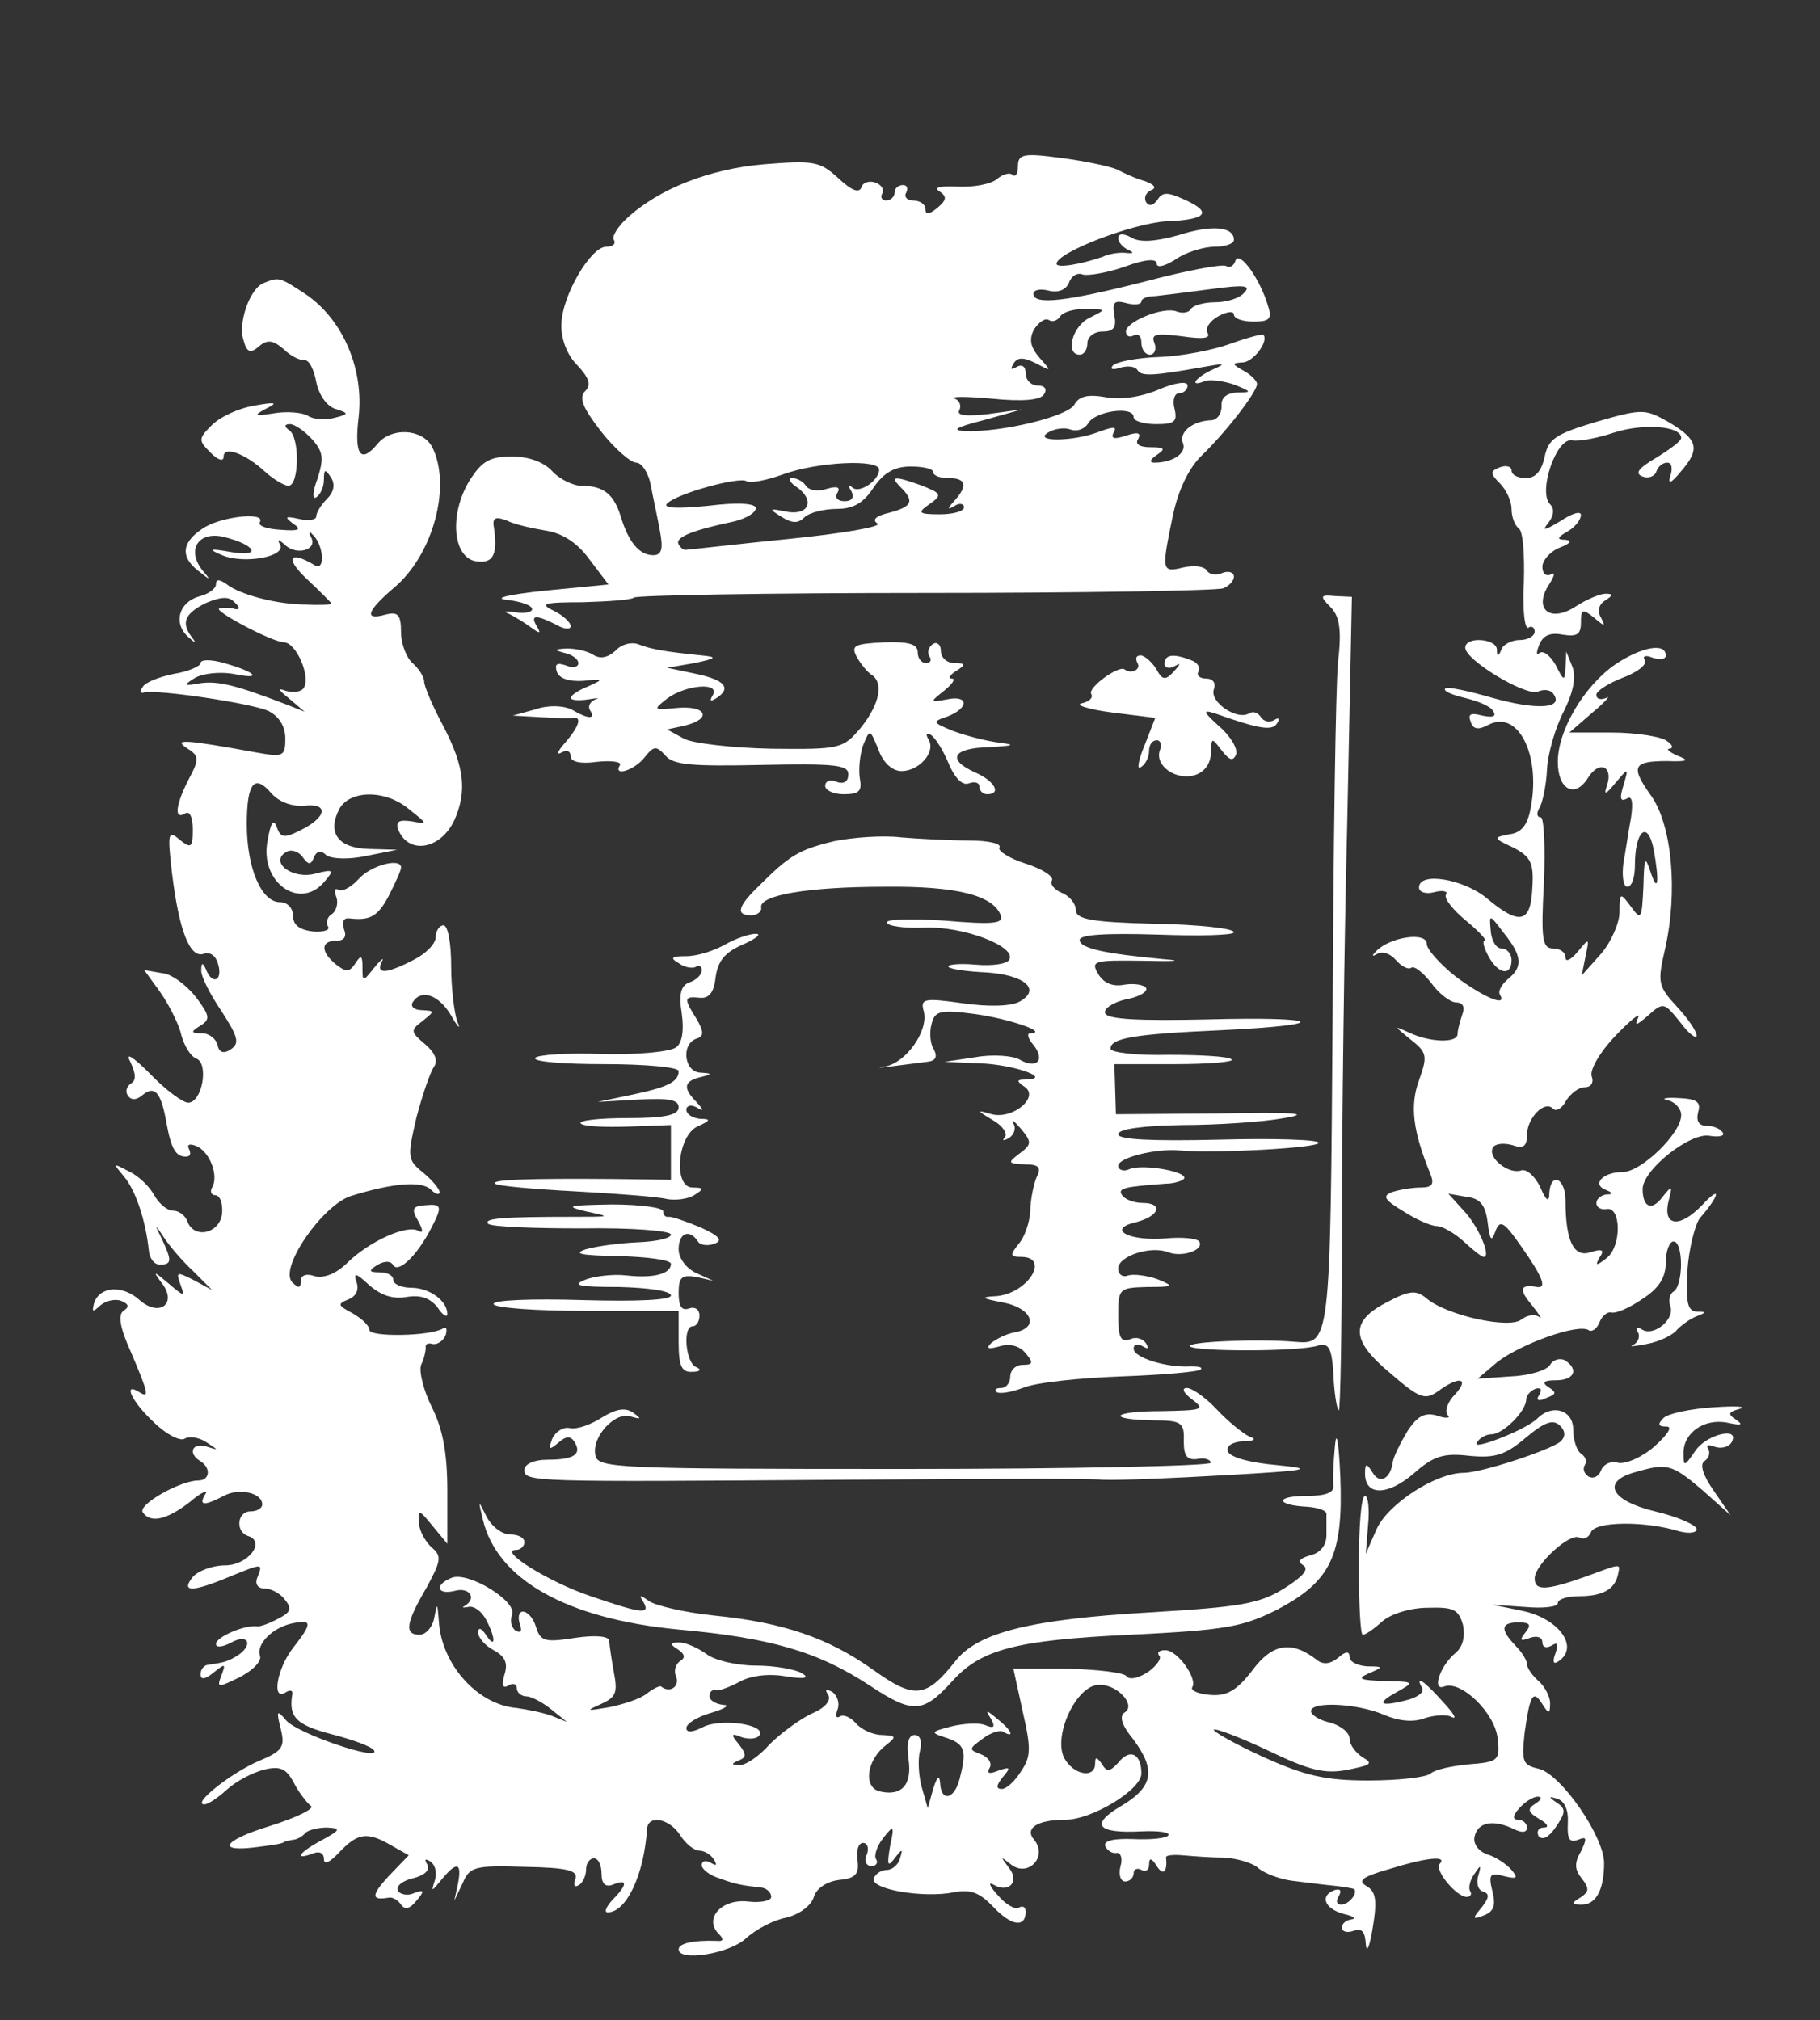 <?xml version="1.0" standalone="no"?>
<!DOCTYPE svg PUBLIC "-//W3C//DTD SVG 20010904//EN"
 "http://www.w3.org/TR/2001/REC-SVG-20010904/DTD/svg10.dtd">
<svg version="1.0" xmlns="http://www.w3.org/2000/svg"
 width="236pt" height="262pt" viewBox="0 0 236 262"
 preserveAspectRatio="xMidYMid meet">
<rect x="0" y="0" width="236" height="262" fill="#333333" stroke="none"/>
<g transform="translate(0,262) scale(0.1,-0.1)"
fill="#fff" stroke="none">
<path d="M1320 2404 c0 -9 -3 -14 -7 -11 -3 4 -13 1 -20 -5 -8 -7 -31 -11 -51
-10 -23 1 -32 -1 -24 -6 10 -7 10 -11 -3 -22 -10 -8 -15 -9 -15 -1 0 6 -7 11
-16 11 -8 0 -12 5 -9 10 3 6 1 10 -4 10 -6 0 -11 -4 -11 -10 0 -5 -5 -10 -11
-10 -5 0 -8 4 -5 9 3 5 -1 11 -8 14 -8 3 -17 1 -19 -6 -3 -8 -13 -4 -30 12
-24 22 -32 23 -96 18 -71 -6 -137 -32 -178 -70 -12 -11 -20 -24 -17 -28 3 -5
-1 -9 -10 -9 -20 0 -57 -63 -58 -100 -1 -18 7 -40 20 -53 16 -17 19 -26 11
-34 -9 -9 -3 -22 20 -52 18 -23 39 -41 46 -41 7 0 16 -13 19 -30 3 -16 9 -43
12 -60 4 -22 2 -30 -9 -30 -18 0 -32 17 -42 50 -9 29 -22 40 -51 40 -11 0 -29
9 -38 19 -11 12 -31 19 -52 19 -29 0 -39 -6 -55 -31 -27 -44 -22 -101 9 -105
22 -3 28 9 22 47 -1 10 4 11 17 6 10 -5 32 -10 50 -13 21 -3 41 -15 57 -37
l25 -33 -82 -8 c-48 -5 -69 -10 -49 -12 17 -2 32 -7 32 -12 0 -4 -10 -6 -22
-4 -13 2 -16 1 -8 -2 8 -4 21 -12 29 -18 11 -8 13 -8 7 2 -9 15 -1 15 25 2 10
-6 19 -7 19 -2 0 5 -10 14 -22 20 -19 9 -13 11 38 11 33 1 63 3 66 6 3 3 172
6 377 6 205 0 379 3 387 6 8 3 14 10 14 15 0 6 -7 8 -15 5 -8 -4 -17 -2 -20 3
-4 6 -17 7 -31 4 -28 -7 -28 -4 -13 68 7 33 21 62 38 78 32 31 71 82 71 92 0
4 -8 12 -17 17 -16 9 -16 10 -2 11 14 0 35 28 27 36 -2 1 -21 -4 -43 -12 -22
-8 -63 -16 -92 -17 -28 -1 -55 -6 -60 -11 -4 -5 0 -6 9 -3 10 3 20 2 23 -3 5
-8 18 -8 85 4 28 5 31 5 13 -3 -24 -11 -32 -24 -10 -15 7 2 24 0 38 -5 22 -9
23 -10 3 -10 -14 -1 -21 -7 -20 -18 0 -10 -6 -18 -14 -18 -24 -1 -42 -16 -36
-30 5 -13 -14 -25 -37 -25 -7 0 -6 4 3 10 12 8 10 10 -8 10 -14 0 -21 4 -16
11 4 8 -1 9 -16 4 -15 -5 -20 -4 -16 4 5 8 0 8 -19 1 -34 -13 -86 -13 -66 -1
8 5 21 7 29 4 8 -3 18 0 23 8 9 16 59 23 59 8 0 -5 13 -9 29 -9 24 0 28 3 24
20 -3 11 0 20 6 20 6 0 11 5 11 10 0 6 -16 4 -37 -5 -23 -10 -51 -14 -70 -10
-23 4 -34 1 -40 -10 -9 -15 -94 -36 -142 -34 -18 1 -11 5 24 14 l50 14 -44 -6
c-28 -3 -41 -2 -37 5 3 6 0 13 -6 15 -7 3 15 3 48 0 40 -4 64 -2 68 6 4 6 1
11 -8 11 -9 0 -16 7 -16 16 0 9 -5 12 -12 8 -7 -4 -8 -3 -4 4 5 9 13 9 29 1
21 -11 21 -11 5 7 -12 14 -14 24 -7 37 6 9 14 15 19 12 5 -3 11 -1 15 5 3 5
18 10 33 9 27 0 27 0 5 -11 -23 -11 -32 -48 -13 -48 6 0 10 7 10 15 0 8 9 15
19 15 15 0 19 5 16 21 -3 17 0 20 15 16 11 -3 20 -2 20 2 0 4 8 7 18 7 9 1 42
5 72 9 44 6 53 5 43 -5 -6 -7 -23 -12 -37 -12 -15 0 -29 -4 -32 -9 -2 -4 -10
-6 -18 -3 -17 7 -66 -13 -66 -26 0 -6 5 -8 10 -5 6 3 10 -1 10 -9 0 -9 5 -16
11 -16 6 0 9 7 6 15 -5 12 2 13 35 9 27 -4 38 -3 34 4 -4 6 3 16 14 22 11 6
20 7 20 2 0 -5 11 -9 25 -9 21 0 25 3 19 21 -10 34 -37 72 -42 58 -2 -7 -8
-10 -12 -7 -5 3 -52 -6 -105 -20 -102 -26 -145 -31 -145 -16 0 5 9 7 20 4 12
-3 22 1 26 10 3 9 11 14 18 11 6 -2 31 2 54 10 27 10 42 11 42 4 0 -6 11 -3
25 6 13 9 36 16 50 16 14 0 25 4 25 9 0 17 -28 20 -72 6 -29 -8 -50 -10 -61
-3 -11 6 -17 5 -17 -1 0 -5 6 -12 13 -15 8 -4 7 -5 -3 -4 -8 1 -22 -1 -30 -5
-29 -10 -60 -15 -60 -9 1 15 98 52 142 55 54 2 61 12 22 29 -20 9 -27 9 -33
-1 -6 -8 -11 -9 -15 -3 -3 6 0 12 6 15 8 3 6 7 -7 12 -11 3 -27 10 -36 15 -9
4 -41 11 -72 15 -51 7 -57 5 -57 -11z m-180 -393 c0 -14 -26 -32 -35 -23 -5 4
-5 1 -1 -5 4 -8 1 -13 -9 -13 -9 0 -13 5 -9 11 4 7 0 9 -14 5 -11 -4 -23 -2
-27 4 -3 5 -11 10 -18 10 -6 0 -3 -6 8 -13 23 -18 12 -37 -18 -30 -20 4 -20 3
-4 -7 14 -9 22 -9 30 -1 6 6 25 11 42 11 22 0 35 8 48 28 13 19 27 27 48 27
16 0 29 -3 29 -7 0 -5 9 -8 20 -8 23 0 25 -10 8 -29 -10 -11 -10 -13 0 -7 6 4
12 3 12 -2 0 -5 -14 -9 -31 -9 -28 0 -30 2 -14 13 17 12 16 14 -9 24 -36 13
-43 13 -28 -2 18 -18 15 -25 -15 -33 -17 -4 -23 -9 -15 -14 6 -4 -46 -13 -116
-20 -70 -7 -129 -14 -132 -14 -3 -1 -7 2 -10 7 -5 9 16 18 73 30 15 4 27 11
27 17 0 6 -22 8 -62 3 -40 -4 -59 -3 -53 3 13 13 93 35 103 29 5 -3 26 1 48 9
44 16 124 20 124 6z"/>
<path d="M342 2253 c-18 -7 -34 -52 -26 -75 4 -15 9 -17 20 -7 11 9 18 8 32
-4 9 -9 22 -15 27 -14 6 0 12 -12 15 -28 3 -16 13 -31 24 -35 19 -6 19 -7 -1
-12 -11 -3 -27 -2 -34 3 -7 4 -27 6 -44 3 -25 -4 -27 -3 -10 6 16 8 13 9 -15
4 -19 -3 -44 -14 -55 -25 -18 -18 -18 -20 -2 -36 10 -10 17 -12 17 -5 0 14 28
4 54 -20 11 -10 25 -18 30 -18 14 0 15 63 1 72 -7 5 -6 8 1 8 6 0 19 -9 29
-20 14 -16 15 -24 7 -50 -7 -18 -7 -28 -2 -25 6 4 10 14 10 23 0 14 2 14 9 3
6 -9 4 -19 -5 -28 -8 -8 -14 -18 -14 -23 0 -4 -10 -6 -22 -3 -18 4 -20 3 -8
-6 12 -8 8 -10 -17 -8 -17 1 -29 5 -26 10 8 14 -53 7 -75 -9 -27 -18 -28 -37
-4 -55 15 -12 16 -12 4 2 -20 26 -5 50 27 43 42 -10 52 -27 11 -20 -28 5 -31
4 -12 -4 28 -12 84 -2 75 14 -4 7 -2 7 7 -1 15 -14 43 -6 33 11 -3 6 -2 8 2 3
15 -13 17 -49 3 -40 -33 20 -39 9 -10 -18 18 -17 32 -31 32 -32 0 -1 -15 -2
-33 -1 -38 0 -87 13 -104 27 -9 6 -13 6 -13 -1 0 -5 -9 -12 -20 -15 -28 -7
-36 -35 -16 -53 9 -8 11 -9 6 -2 -16 20 -11 32 17 46 19 8 30 9 37 1 7 -6 7
-10 1 -9 -5 2 -14 2 -20 1 -12 -1 66 -43 83 -44 16 0 35 -44 26 -59 -3 -5 -13
-7 -23 -4 -11 4 -11 2 4 -10 l20 -17 -20 8 c-70 27 -92 32 -115 29 -22 -4 -23
-3 -7 7 11 6 33 8 50 5 38 -8 30 2 -12 14 -17 5 -31 5 -31 0 0 -4 -16 -11 -35
-14 -19 -4 -37 -11 -40 -17 -4 -5 -3 -9 2 -7 18 4 139 -14 161 -24 14 -7 22
-20 22 -36 0 -23 -3 -24 -37 -18 -93 17 -109 18 -91 6 16 -10 17 -14 3 -40
-17 -33 -20 -54 -5 -45 6 4 10 -5 10 -21 0 -23 -2 -25 -17 -13 -15 13 -16 9
-10 -43 9 -74 23 -111 41 -105 8 3 16 -2 19 -14 6 -21 -8 -27 -16 -6 -4 9 -6
9 -6 -1 -1 -7 11 -31 26 -53 22 -34 24 -42 12 -50 -9 -6 -15 -4 -17 6 -2 8
-11 15 -20 15 -15 0 -15 2 -2 10 13 8 12 13 -6 37 -12 15 -31 30 -44 31 l-23
4 21 -29 c11 -16 24 -41 27 -55 4 -15 13 -29 20 -31 16 -7 7 -57 -11 -57 -7 0
-30 17 -50 38 -22 22 -32 28 -25 15 7 -15 8 -24 1 -28 -6 -4 -8 -11 -4 -16 4
-6 11 -6 19 1 16 13 24 3 31 -37 6 -33 12 -43 25 -43 6 0 7 4 4 10 -3 6 1 7 9
4 18 -7 30 -39 21 -54 -3 -5 -1 -10 4 -10 6 0 10 -10 9 -23 -2 -26 -36 -35
-45 -11 -3 8 -11 14 -19 14 -7 0 -18 9 -24 20 -6 11 -20 25 -33 31 -21 11 -21
11 -6 -7 15 -18 28 -57 32 -96 1 -10 7 -18 14 -18 16 0 16 5 3 33 -10 20 -9
20 2 3 7 -11 24 -31 38 -44 l25 -25 -24 13 c-22 11 -23 11 -17 -6 6 -16 5 -16
-16 2 -19 16 -20 16 -9 1 22 -27 -2 -46 -28 -23 -22 20 -52 18 -59 -4 -3 -12
-2 -12 8 -3 7 6 19 9 27 6 10 -4 11 -8 3 -13 -7 -5 -5 -21 10 -54 23 -54 24
-60 10 -51 -21 13 -9 -13 19 -39 16 -16 34 -25 40 -22 6 4 19 2 28 -4 17 -11
17 -11 1 -6 -19 6 -25 -9 -8 -19 14 -9 12 -25 -3 -25 -23 0 -78 -31 -72 -41
10 -15 31 -10 61 13 15 13 25 17 20 10 -9 -15 -1 -15 24 -2 20 11 50 4 50 -11
0 -5 -7 -9 -15 -9 -18 0 -20 -27 -3 -32 23 -8 -1 -38 -30 -38 -16 0 -35 -7
-42 -15 -16 -20 -1 -20 47 0 44 18 44 18 37 0 -4 -9 0 -15 9 -15 8 0 20 -6 26
-14 10 -12 8 -17 -8 -25 -11 -6 -24 -11 -28 -10 -16 2 -53 -14 -53 -23 0 -5 9
-4 20 2 22 12 29 -3 8 -17 -13 -8 -18 -9 -38 -12 -5 0 -10 -6 -10 -12 0 -8 6
-7 17 2 15 12 16 12 10 -4 -6 -16 -5 -16 24 -2 17 9 29 21 26 28 -5 15 17 37
43 42 25 5 25 0 0 -32 -21 -27 -28 -69 -10 -58 6 4 10 3 9 -2 -5 -30 5 -40 51
-52 27 -7 52 -16 55 -21 9 -15 -100 22 -114 39 -12 14 -13 13 -7 -11 6 -24 2
-29 -29 -42 -35 -15 -87 -56 -70 -56 5 0 18 9 29 19 12 11 33 22 48 26 21 5
29 2 39 -17 6 -12 17 -26 22 -30 6 -3 -18 -15 -53 -26 -62 -19 -71 -35 -14
-27 16 2 30 4 32 6 1 1 6 2 11 3 5 0 13 4 17 9 4 4 17 7 28 7 18 -1 18 -3 -6
-16 -30 -16 -38 -27 -13 -18 9 4 15 1 15 -7 0 -8 8 -4 20 9 24 25 36 27 67 9
l23 -13 -26 -27 c-23 -25 -23 -32 0 -28 5 1 12 -3 16 -9 5 -7 11 -6 20 5 11
13 10 15 -3 10 -8 -4 -18 -2 -21 3 -3 6 6 13 19 16 16 4 23 11 19 18 -4 7 -3
8 4 4 6 -4 9 -14 6 -24 -5 -16 -5 -16 9 1 19 23 26 22 21 -5 l-5 -23 11 23 c9
21 15 23 80 21 57 -1 70 -5 66 -16 -3 -8 -1 -11 4 -8 6 3 10 13 10 21 0 8 5
14 10 14 6 0 10 -9 10 -20 0 -13 5 -18 15 -14 19 8 19 0 -1 -20 -8 -9 -11 -16
-6 -16 24 0 47 48 51 108 1 19 29 14 43 -8 7 -11 18 -20 25 -20 6 0 15 -5 19
-12 4 -7 3 -8 -4 -4 -7 4 -12 3 -12 -3 0 -5 10 -13 23 -17 22 -8 29 -9 55 -12
6 -1 12 -6 12 -12 0 -5 -14 -8 -30 -6 -34 4 -58 -22 -38 -42 7 -7 6 -10 -3 -9
-29 1 -49 -3 -49 -11 0 -16 65 -6 87 14 13 12 36 24 52 27 17 4 32 15 36 26 3
12 17 21 33 23 22 2 26 8 24 25 -2 13 1 23 7 23 6 0 8 -7 5 -15 -4 -8 -1 -15
6 -15 6 0 9 4 6 9 -3 4 1 17 9 27 14 18 15 17 9 -11 -4 -24 -3 -27 6 -15 10
13 11 13 7 0 -2 -8 -10 -15 -17 -15 -7 0 -15 -5 -17 -11 -5 -14 64 -26 104
-18 22 4 33 0 52 -20 23 -24 41 -26 41 -5 0 6 -4 8 -9 5 -4 -3 -17 4 -27 16
-11 12 -13 18 -6 14 20 -12 35 4 20 22 -11 15 -11 15 3 4 22 -17 48 10 30 32
-13 15 4 26 40 26 35 0 99 39 99 60 0 26 -15 33 -30 14 -11 -12 -15 -12 -21
-2 -7 10 -9 10 -9 1 0 -20 -28 -15 -40 7 -15 29 16 95 45 95 24 1 49 -27 33
-36 -7 -5 -3 -17 11 -34 30 -40 27 -62 -15 -87 -41 -24 -32 -36 26 -33 22 1
37 -1 35 -5 -2 -4 -23 -6 -45 -5 -26 1 -39 -2 -37 -9 3 -6 9 -10 15 -9 5 1 8
-7 5 -17 -3 -11 0 -20 6 -20 6 0 11 5 11 11 0 5 5 7 10 4 6 -3 10 0 10 7 0 9
3 9 10 -2 8 -13 14 -8 12 11 -1 3 9 4 21 3 12 -1 36 -3 54 -3 17 -1 38 -7 45
-14 7 -6 27 -14 43 -16 17 -2 39 -5 50 -6 11 -1 24 -3 28 -4 11 -1 -2 -21 -14
-21 -6 0 -7 5 -3 11 4 7 2 10 -5 8 -20 -7 -14 -24 11 -31 13 -3 17 -6 11 -7
-7 -1 -13 -5 -13 -11 0 -5 7 -7 15 -4 11 4 15 -1 16 -17 1 -13 5 -4 9 21 6 36
4 47 -8 54 -12 7 -6 12 29 22 48 15 76 18 66 7 -8 -7 21 -43 35 -43 5 0 7 4 4
8 -2 4 0 14 6 22 8 12 9 12 5 -2 -3 -9 -1 -19 6 -21 9 -3 8 -8 -2 -21 -12 -14
-12 -16 3 -10 13 5 16 13 11 32 -5 21 -3 24 15 19 17 -4 19 -3 10 8 -7 8 -21
17 -31 20 -12 4 -19 14 -17 23 4 19 24 23 51 10 10 -5 17 -5 17 2 0 5 -5 10
-11 10 -8 0 -8 5 1 15 7 8 18 15 24 15 6 0 5 -4 -3 -9 -11 -7 -10 -11 5 -20
11 -6 13 -11 6 -11 -7 0 -10 -5 -7 -11 5 -6 13 -2 22 11 13 19 14 24 2 32 -12
8 -11 9 1 5 9 -3 14 -15 13 -31 -1 -21 2 -26 13 -22 12 5 12 2 4 -15 -9 -15
-8 -24 1 -35 10 -13 10 -17 -2 -25 -12 -7 -11 -9 2 -9 19 0 29 20 29 54 0 34
-55 114 -84 122 -22 5 -23 9 -19 47 7 50 11 56 23 37 8 -13 10 -13 10 1 0 9
-7 22 -15 29 -8 7 -15 17 -15 22 0 5 -7 16 -15 24 -20 21 -19 30 4 30 15 0 17
-3 9 -13 -8 -10 -7 -12 6 -7 9 3 16 1 16 -6 0 -6 5 -8 12 -4 8 5 9 2 5 -10 -4
-10 -3 -15 3 -11 29 18 2 56 -46 66 l-39 8 43 -3 c23 -2 42 0 42 5 0 5 12 9
28 9 30 0 46 9 50 28 3 15 6 15 -43 -3 -51 -18 -65 -18 -65 -2 0 18 46 60 58
53 6 -3 12 0 15 7 5 14 70 15 115 1 12 -3 22 -2 22 3 0 5 -24 16 -54 23 -58
14 -70 39 -25 51 41 12 47 10 86 -23 l37 -33 -22 32 c-14 20 -18 34 -12 38 6
4 8 11 5 16 -3 5 0 6 8 3 8 -3 18 -1 22 5 13 22 -33 11 -47 -11 -14 -20 -15
-21 -15 -2 0 26 27 45 57 39 18 -4 21 -3 11 4 -11 7 -10 10 5 14 10 3 -5 4
-34 2 -30 -2 -59 -8 -65 -14 -8 -8 -7 -11 4 -11 8 0 2 -10 -16 -26 -16 -14
-37 -23 -47 -21 -9 3 -19 -2 -22 -10 -3 -8 -10 -11 -16 -8 -6 4 -8 10 -5 15 3
5 1 11 -5 15 -5 3 -10 17 -10 31 0 25 -26 34 -46 15 -14 -15 -87 -43 -79 -32
3 6 12 11 19 11 15 0 45 30 45 45 0 5 5 11 12 14 7 2 9 -1 5 -8 -5 -7 -1 -9 9
-4 13 5 14 7 3 14 -9 6 -7 9 10 9 23 0 30 14 11 26 -6 3 -15 1 -19 -6 -4 -7
-27 -14 -51 -15 l-43 -3 26 22 c30 23 104 50 118 41 4 -3 11 2 14 10 3 8 10
14 15 13 6 -2 24 6 40 17 22 14 31 28 31 48 0 15 5 27 10 27 13 0 13 -57 0
-65 -5 -3 -7 -12 -4 -19 6 -17 -22 -40 -37 -30 -7 4 -9 3 -5 -4 3 -5 0 -13 -6
-16 -7 -3 1 -2 17 1 17 3 35 12 40 19 6 6 17 14 25 17 13 5 13 6 0 6 -12 1
-14 12 -12 53 2 29 10 60 16 68 27 31 28 44 3 17 -30 -31 -52 -27 -43 7 5 19
4 19 -8 4 -14 -19 -26 -14 -26 10 0 25 62 74 87 69 12 -2 20 0 17 4 -3 5 -12
9 -21 9 -10 0 -14 6 -11 18 4 13 -2 17 -26 18 -17 1 -23 -1 -13 -3 9 -2 17
-11 17 -19 0 -24 -52 -74 -76 -74 -26 0 -40 -16 -22 -23 10 -4 10 -6 1 -6 -7
-1 -13 -6 -13 -11 0 -6 6 -9 13 -8 19 4 20 -47 1 -63 -14 -11 -16 -11 -10 0 7
10 4 12 -12 7 -21 -7 -32 14 -32 67 0 29 -19 38 -21 10 0 -13 -4 -11 -12 8 -7
14 -18 24 -25 21 -16 -5 -44 17 -36 30 3 5 14 6 25 3 14 -5 19 -2 19 13 0 22
23 46 34 34 4 -4 12 1 17 11 6 9 16 17 24 17 8 0 12 6 9 14 -3 8 10 31 31 53
20 21 33 31 29 23 -5 -11 -2 -10 13 3 20 18 21 17 42 -9 11 -15 21 -22 21 -17
0 6 -12 23 -26 38 -24 26 -25 31 -15 74 17 75 9 161 -18 199 -27 38 -24 45 21
45 27 -1 29 1 13 7 -11 5 -15 9 -10 9 6 1 3 6 -5 11 -8 5 -40 10 -70 10 l-55
0 30 26 c17 14 24 23 18 19 -7 -3 -13 -2 -13 4 0 5 16 15 34 22 19 7 32 17 29
23 -4 5 1 7 10 3 10 -3 17 -2 17 3 0 17 -32 11 -66 -12 -40 -28 -74 -85 -74
-126 0 -36 22 -48 39 -21 14 23 33 16 25 -9 -5 -14 -2 -13 11 3 17 20 17 20
10 -4 -5 -16 -4 -21 4 -17 7 5 9 -3 6 -24 -3 -16 -7 -43 -10 -60 -2 -16 0 -30
5 -30 6 0 10 12 10 28 0 44 16 59 24 22 8 -43 6 -61 -4 -30 -7 21 -8 18 -9
-20 -2 -42 -3 -44 -16 -26 -14 19 -15 19 -15 -7 0 -14 -11 -39 -24 -54 l-25
-28 5 25 c5 24 5 24 -10 6 -9 -11 -16 -14 -16 -8 0 7 -7 12 -16 12 -14 0 -16
11 -12 85 2 47 0 85 -4 85 -5 0 -6 5 -2 12 4 6 9 29 10 50 1 21 11 55 22 76
12 24 16 44 11 57 l-8 20 -1 -20 c-1 -19 -2 -19 -13 3 -7 12 -16 19 -21 15 -4
-4 -4 1 0 11 5 12 14 16 30 13 19 -3 24 0 24 16 0 17 2 18 17 6 14 -12 15 -12
9 0 -5 8 -3 17 5 22 11 7 11 9 1 9 -7 0 -24 -7 -38 -16 -33 -22 -56 -5 -36 27
8 12 9 18 3 14 -6 -3 -11 1 -11 10 0 8 10 20 23 25 13 5 16 9 7 10 -12 0 -11
3 3 11 9 5 17 15 17 21 0 6 -12 2 -27 -8 -20 -12 -24 -13 -16 -3 8 10 9 19 3
25 -16 16 8 86 28 83 9 -2 34 3 55 10 37 12 87 9 87 -7 0 -4 -15 -15 -33 -26
-22 -13 -28 -20 -17 -24 7 -3 16 0 18 7 2 6 8 11 14 11 6 0 7 -8 4 -17 -4 -12
1 -10 14 6 25 29 22 41 -17 64 -30 17 -34 17 -93 0 -53 -16 -62 -22 -67 -45
-4 -19 -12 -28 -24 -28 -11 0 -19 4 -19 10 0 5 -7 7 -15 4 -13 -5 -13 -8 0
-21 8 -8 15 -23 15 -33 0 -10 4 -21 9 -25 6 -3 8 -34 7 -70 -2 -35 1 -62 6
-59 4 3 8 0 8 -5 0 -6 -9 -11 -19 -11 -11 0 -22 -6 -24 -12 -4 -10 -6 -10 -6
0 -1 14 -41 17 -41 2 0 -16 78 -63 94 -57 9 4 18 2 21 -4 12 -18 -23 -20 -80
-4 -31 9 -59 15 -61 12 -3 -3 8 -8 25 -12 17 -4 34 -11 37 -17 5 -7 0 -9 -14
-6 -15 4 -19 2 -15 -8 3 -10 10 -11 23 -4 38 20 68 -38 55 -107 -4 -23 -12
-33 -28 -35 -21 -4 -21 -5 5 -17 23 -12 27 -20 25 -52 -2 -46 -16 -50 -59 -14
-30 25 -88 35 -88 14 0 -6 9 -9 20 -6 11 3 18 1 15 -3 -3 -5 9 -20 26 -34 17
-14 28 -26 24 -26 -3 0 -1 -9 5 -20 13 -24 30 -26 30 -5 0 8 -6 15 -13 15 -7
0 -13 10 -14 23 -2 22 -2 22 17 -3 24 -30 25 -44 5 -60 -8 -7 -13 -16 -10 -20
10 -17 -22 -3 -58 24 -20 16 -37 35 -37 42 0 16 -47 9 -65 -9 -7 -7 -6 -8 1
-4 7 4 17 0 24 -8 7 -8 16 -13 20 -10 4 3 16 -7 26 -20 10 -14 25 -25 32 -25
9 0 12 -6 8 -16 -3 -9 -6 -20 -6 -25 0 -12 -36 -11 -63 2 -20 9 -20 9 2 -9 22
-17 22 -22 11 -53 -12 -33 -8 -66 15 -122 5 -13 2 -17 -13 -17 -11 0 -28 -3
-37 -6 -13 -5 -10 -10 15 -25 17 -11 36 -19 43 -19 7 0 23 -9 35 -20 12 -11
23 -20 26 -20 10 0 -7 40 -26 60 l-20 22 23 -4 c18 -2 25 -10 28 -33 3 -24 5
-26 10 -12 6 16 11 13 34 -20 28 -40 33 -54 20 -52 -22 4 -24 -3 -7 -23 10
-13 15 -20 10 -16 -5 4 -15 3 -23 -3 -15 -13 -97 5 -123 27 -13 11 -22 11 -50
-4 -50 -25 -49 -50 3 -93 38 -33 45 -35 62 -23 27 20 41 17 22 -4 -10 -10 -14
-22 -10 -27 5 -4 -2 -5 -13 -1 -16 5 -26 0 -39 -20 -9 -15 -18 -33 -19 -40 -3
-22 -17 -29 -26 -14 -8 13 -10 13 -10 -1 0 -29 29 -29 63 0 26 23 39 27 73 23
33 -3 46 1 73 24 24 20 35 24 44 15 7 -7 7 -14 1 -20 -12 -11 -103 -41 -126
-41 -36 0 -98 -40 -113 -73 l-14 -32 3 38 c2 20 0 37 -4 37 -5 0 -8 -40 -8
-90 0 -49 2 -90 5 -90 4 0 15 8 25 17 11 10 37 18 59 18 34 1 40 -2 46 -22 3
-15 0 -28 -9 -36 -21 -17 -32 -51 -15 -44 22 8 66 -35 69 -68 3 -28 1 -30 -37
-33 -22 -2 -45 -7 -50 -12 -6 -5 -42 -9 -81 -9 -55 0 -82 6 -137 31 -37 17
-65 33 -63 35 2 2 34 -10 70 -27 54 -26 74 -31 104 -25 30 6 33 8 19 16 -9 6
-17 16 -17 24 0 8 -11 17 -25 21 -14 3 -25 10 -25 15 0 13 61 10 95 -5 19 -8
38 -10 53 -4 13 4 29 5 35 1 7 -3 1 6 -12 20 -24 27 -37 36 -27 18 3 -5 -4
-11 -17 -15 -37 -10 -44 -6 -17 9 25 14 25 14 -15 15 -32 1 -36 3 -20 10 19 8
19 9 -2 9 -13 1 -23 6 -23 12 0 8 -5 8 -15 -1 -10 -8 -19 -9 -27 -3 -33 26
-58 22 -84 -13 -20 -26 -33 -34 -55 -32 -15 1 -26 6 -23 10 7 11 -19 48 -35
48 -8 0 -11 -3 -8 -7 4 -3 -3 -13 -14 -21 -12 -8 -24 -11 -28 -6 -3 5 -38 9
-77 10 l-70 0 12 -55 c11 -48 11 -59 -2 -78 -8 -13 -19 -23 -25 -23 -8 0 -7 5
1 15 11 13 10 14 -5 9 -12 -5 -16 -4 -12 3 4 6 -1 14 -11 18 -16 6 -16 7 2 20
10 8 23 12 27 9 16 -9 10 3 -8 17 -14 12 -16 12 -8 0 6 -11 4 -13 -8 -8 -8 3
-28 2 -44 -2 -27 -7 -27 -8 -5 -15 23 -8 26 -16 16 -54 -7 -26 -24 -29 -25 -4
-1 11 -4 8 -9 -8 l-7 -25 -8 28 c-4 15 -5 36 -2 47 3 12 0 20 -7 20 -8 0 -11
-11 -8 -31 5 -34 -9 -49 -38 -42 -21 6 -16 41 9 60 14 11 13 12 -5 13 -12 0
-27 7 -34 15 -7 8 -16 12 -21 9 -5 -3 -6 1 -3 9 3 8 0 18 -7 23 -8 4 -10 3 -5
-4 4 -7 -4 -17 -21 -24 -15 -7 -40 -25 -55 -40 -14 -16 -32 -28 -40 -27 -10 0
-10 2 0 6 10 4 10 8 0 21 -11 13 -10 15 4 9 10 -3 20 -2 23 3 8 14 -52 22 -74
10 -14 -7 -21 -7 -21 -1 0 6 15 15 33 20 17 5 24 10 15 10 -10 1 -18 6 -18 11
0 6 3 9 8 8 4 -1 18 4 31 11 14 8 38 11 60 7 25 -4 31 -2 21 4 -8 5 -35 10
-60 10 -25 0 -54 7 -64 15 -11 8 -27 15 -35 15 -13 0 -13 -2 -2 -9 9 -6 10
-11 3 -15 -6 -4 -9 -13 -5 -21 4 -13 -9 -21 -20 -12 -2 1 -10 -3 -18 -9 -8 -7
-30 -14 -49 -18 -30 -5 -31 -5 -11 4 20 9 22 15 17 41 -3 17 -6 36 -6 41 0 6
-17 8 -44 4 -39 -6 -45 -5 -51 14 -3 11 -11 20 -17 20 -5 0 -7 -7 -4 -16 3 -9
2 -12 -5 -9 -6 4 -8 13 -5 21 7 17 -56 56 -78 48 -23 -9 -20 -23 4 -17 19 5
29 -10 12 -20 -4 -2 -1 -2 5 -1 7 2 17 -5 23 -16 13 -24 13 -40 0 -20 -6 9
-10 10 -10 3 0 -7 9 -17 20 -23 15 -8 19 -17 14 -32 -4 -14 -2 -18 5 -14 6 4
11 2 11 -3 0 -6 6 -11 13 -11 6 0 21 -8 32 -17 l20 -16 -20 8 c-11 4 -31 8
-45 10 -51 4 -98 57 -101 113 -2 24 -2 24 -6 4 -2 -12 -11 -22 -19 -22 -20 0
-18 15 9 61 19 35 20 41 7 52 -8 7 -16 21 -17 32 -1 18 0 18 18 -4 l19 -23 0
69 c0 49 -6 80 -20 108 -11 22 -17 47 -14 55 4 8 6 18 6 22 -1 5 3 7 9 5 6 -1
14 4 17 12 2 8 1 11 -4 8 -17 -10 -94 -11 -95 -2 0 6 -10 15 -22 22 -19 10
-20 12 -5 18 10 4 14 13 10 23 -4 12 0 11 16 -4 16 -14 31 -19 49 -16 18 3 30
-1 40 -13 7 -11 13 -14 13 -9 0 17 -23 34 -47 34 -13 0 -23 5 -23 10 0 6 -8
10 -17 10 -15 0 -16 2 -3 10 9 5 17 5 20 -1 7 -10 31 13 49 48 15 29 14 32 -8
30 -16 -1 -18 -5 -9 -20 7 -13 7 -17 0 -13 -14 8 -62 -13 -91 -41 -15 -15 -31
-21 -43 -18 -11 4 -18 1 -18 -6 0 -10 -3 -10 -11 -2 -18 18 39 100 76 112 55
17 92 20 104 8 6 -6 11 -7 11 -3 0 4 -10 16 -21 25 -21 17 -21 20 -9 72 8 30
18 59 23 66 5 8 1 18 -12 29 -19 16 -19 18 -3 30 16 13 16 13 -1 14 -10 0 -15
5 -12 10 11 18 34 10 50 -17 9 -16 13 -19 8 -8 -4 11 -8 44 -8 72 0 29 -4 53
-10 53 -5 0 -10 -7 -10 -15 0 -9 -13 -22 -29 -30 -35 -18 -49 -19 -41 -2 4 6
-1 3 -9 -7 -16 -20 -16 -20 -16 0 0 15 -2 16 -9 5 -8 -12 -12 -12 -25 -2 -21
17 -20 31 0 31 10 0 14 5 10 15 -3 9 -1 15 7 14 27 -3 37 2 52 31 8 16 15 31
15 35 0 13 -39 3 -55 -15 -10 -11 -22 -17 -26 -14 -5 3 -6 -1 -3 -9 3 -8 0
-18 -5 -22 -6 -3 -9 -11 -6 -16 4 -5 -5 -8 -19 -7 -17 2 -26 8 -26 20 0 10 -7
18 -17 18 -24 0 -43 44 -43 101 0 54 10 66 32 40 10 -11 26 -17 42 -16 33 4
30 -15 -5 -32 -20 -10 -25 -10 -30 4 -4 12 -8 7 -12 -17 -11 -54 42 -92 74
-53 13 15 11 16 -12 10 -30 -8 -60 15 -38 28 6 4 16 1 21 -6 8 -11 11 -11 15
-1 3 8 9 10 16 3 7 -5 29 -6 52 -1 l40 8 -36 1 c-41 1 -55 21 -39 52 14 25 61
25 91 -1 24 -19 24 -19 2 -15 -15 2 -20 0 -17 -10 13 -34 55 -27 73 11 17 38
13 70 -14 122 -14 26 -25 52 -25 58 0 6 -7 17 -15 24 -8 7 -15 25 -15 40 0 23
-4 27 -20 23 -28 -8 -25 4 10 34 52 43 76 134 50 184 -13 23 -52 25 -70 4 -22
-27 -31 -16 -25 34 7 62 -20 126 -68 159 -35 23 -35 23 -55 15z"/>
<path d="M1725 1833 c12 -12 15 -29 10 -72 -3 -31 -6 -237 -7 -459 -3 -427 -3
-426 -50 -422 -47 4 -141 0 -135 -6 7 -7 143 -7 166 1 14 4 18 -3 20 -37 1
-23 4 -44 7 -47 2 -2 4 103 4 235 0 131 3 370 7 529 l6 291 -22 1 c-19 2 -20
0 -6 -14z"/>
<path d="M798 1776 c-10 -9 -20 -11 -29 -5 -8 5 -23 8 -34 8 -17 -1 -17 -2 -2
-6 9 -2 17 -8 17 -13 0 -5 -7 -7 -16 -3 -12 4 -15 2 -12 -8 3 -9 16 -13 34
-12 27 3 27 2 7 -7 -13 -5 -23 -12 -23 -15 0 -3 10 -4 23 -2 12 2 16 2 9 0 -7
-3 -10 -9 -7 -14 8 -12 -2 -12 -24 1 -11 5 -30 6 -47 0 l-29 -8 35 -2 c19 -1
38 -2 43 -1 12 2 8 -11 -10 -32 -10 -11 -12 -17 -5 -13 7 4 12 2 12 -5 0 -7
13 -10 34 -7 19 2 32 0 30 -4 -10 -16 19 -7 32 10 12 15 15 15 27 2 10 -12 34
-14 125 -12 94 2 112 0 112 -12 0 -10 -6 -13 -15 -10 -8 4 -15 1 -15 -5 0 -6
11 -11 24 -11 20 0 24 4 21 20 -2 12 0 31 4 43 9 22 9 22 20 -5 6 -17 18 -28
30 -28 23 0 45 25 35 41 -4 7 -3 9 3 6 6 -4 16 -20 23 -37 8 -19 18 -29 26
-26 8 3 14 1 14 -4 0 -6 5 -10 10 -10 19 0 10 17 -15 28 -38 17 -30 32 18 33
32 2 35 3 12 6 -16 2 -43 9 -59 15 -27 11 -28 12 -7 19 28 11 27 28 -1 22 -22
-4 -23 -4 -4 11 11 9 16 16 10 16 -5 0 -2 5 6 10 13 8 12 10 -2 10 -10 0 -18
7 -18 16 0 8 -5 12 -10 9 -6 -4 -8 -11 -5 -16 4 -5 1 -9 -4 -9 -6 0 -11 6 -11
14 0 11 -12 14 -44 13 -38 -2 -43 -4 -35 -19 5 -9 14 -20 19 -23 16 -10 11
-38 -14 -69 -23 -27 -26 -28 -116 -27 -50 1 -102 7 -113 13 l-22 12 23 5 c36
9 28 26 -9 23 -32 -3 -33 -3 -14 12 24 18 70 22 59 4 -4 -7 -3 -8 4 -4 21 13
13 24 -25 32 l-38 8 35 6 c29 6 31 8 10 10 -49 5 -65 8 -81 14 -9 4 -23 1 -31
-8z"/>
<path d="M1475 1760 c5 -8 -8 -15 -17 -8 -8 5 -48 -24 -43 -32 3 -5 -3 -10
-12 -12 -10 -2 8 -8 39 -12 l56 -7 -14 -36 c-8 -19 -10 -32 -5 -28 6 3 11 13
11 21 0 8 4 14 10 14 5 0 7 -6 4 -13 -7 -20 21 -40 46 -32 12 4 20 15 20 28 1
21 1 21 14 4 10 -13 15 -15 19 -5 2 7 -7 23 -22 36 -21 19 -22 22 -6 17 59
-21 75 -23 81 -13 4 6 2 8 -4 4 -6 -3 -13 -2 -17 4 -4 6 -10 8 -15 5 -16 -10
-52 15 -46 31 3 8 -1 14 -10 14 -8 0 -13 4 -10 9 3 5 -1 12 -10 15 -23 9 -34
7 -34 -5 0 -5 6 -7 13 -3 9 5 8 3 -1 -7 -11 -12 -15 -11 -23 4 -6 9 -15 17
-20 17 -6 0 -7 -4 -4 -10z"/>
<path d="M1081 1529 c-45 -11 -57 -18 -97 -58 -28 -27 -30 -38 -10 -38 8 0 14
5 13 10 -3 16 60 27 161 27 92 1 141 -11 150 -38 3 -10 -13 -11 -72 -6 -42 3
-76 2 -76 -2 0 -5 22 -8 49 -7 50 2 118 -24 110 -41 -2 -6 -22 -9 -44 -7 -22
2 -38 0 -35 -3 3 -3 25 -6 48 -7 50 -3 73 -22 44 -38 -11 -6 -40 -7 -74 -2
-50 7 -55 6 -50 -11 6 -25 -23 -66 -50 -71 -13 -2 -9 -2 7 0 17 2 38 5 47 6
11 1 14 6 9 16 -5 7 -6 23 -3 33 4 17 11 19 56 13 44 -6 97 -24 72 -25 -5 0
-3 -7 4 -15 16 -20 4 -32 -18 -19 -9 5 -35 7 -57 3 l-40 -6 45 -2 c43 -1 97
-20 60 -21 -12 0 -12 -2 -2 -9 21 -13 -14 -43 -42 -36 -20 6 -20 5 2 -8 12 -7
19 -17 15 -22 -4 -4 -2 -5 5 -1 7 4 10 13 6 19 -3 7 1 3 10 -7 14 -17 14 -20
-2 -32 -16 -12 -15 -13 7 -14 18 0 22 -4 15 -17 -4 -10 -8 -30 -8 -44 -1 -14
-7 -33 -15 -42 -12 -15 -11 -17 3 -17 39 0 8 -49 -34 -51 -19 -1 -17 -3 10 -8
38 -7 49 -33 15 -39 -11 -2 -24 -9 -30 -14 -7 -7 -3 -8 11 -4 13 4 26 1 34 -9
10 -12 10 -15 -4 -15 -9 0 -16 -7 -16 -15 0 -8 -5 -15 -12 -15 -6 0 -9 -2 -6
-5 3 -3 18 -1 34 5 16 7 73 13 128 15 54 2 100 6 103 9 3 3 -3 4 -13 4 -30 -2
-74 11 -74 23 0 6 5 7 12 3 7 -4 8 -3 4 4 -4 6 -13 9 -21 5 -12 -4 -15 3 -15
31 0 35 1 36 38 37 34 0 35 1 13 10 -14 5 -31 7 -38 5 -7 -3 -13 1 -13 9 0 16
42 30 65 21 18 -7 47 3 40 14 -3 4 -22 6 -43 4 -48 -4 -78 12 -39 21 31 8 36
25 8 25 -11 0 -23 5 -26 10 -6 9 2 11 57 15 9 0 20 3 23 6 8 9 -52 20 -70 13
-8 -4 -15 -1 -15 4 0 11 50 23 80 20 42 -4 180 3 180 10 0 4 -58 6 -130 4 -86
-2 -130 0 -130 7 0 7 32 11 83 12 45 0 105 4 132 9 37 6 14 8 -84 6 l-134 -1
-1 33 -1 32 79 0 c44 0 77 3 73 6 -3 4 -40 6 -82 6 -41 -1 -75 3 -75 8 0 14
32 19 144 24 146 7 132 18 -18 14 -89 -2 -130 0 -133 8 -2 6 10 14 27 18 17 3
29 10 26 15 -3 4 -16 6 -28 4 -15 -3 -27 2 -34 14 -10 17 -6 18 60 17 39 -1
51 0 26 2 -76 7 -110 14 -110 25 0 7 34 9 100 7 55 -2 100 -1 100 3 0 5 -46
10 -102 11 -84 2 -103 6 -103 18 0 8 -8 18 -18 22 -10 4 -16 12 -13 16 3 5
-12 15 -34 22 -22 7 -37 17 -34 21 3 5 -15 9 -39 9 -24 0 -64 2 -88 4 -24 3
-64 0 -88 -5z"/>
<path d="M940 1395 c-14 -8 -36 -15 -50 -15 -19 0 -22 -2 -10 -9 8 -6 18 -7
22 -5 4 3 8 1 8 -4 0 -6 -7 -13 -16 -16 -11 -4 -14 -15 -10 -40 3 -21 1 -38
-7 -44 -7 -6 -50 -10 -95 -9 -46 2 -86 -1 -88 -5 -3 -5 38 -8 90 -8 53 0 96
-4 96 -9 0 -14 -14 -21 -62 -31 l-43 -9 53 3 c39 2 52 0 52 -10 0 -10 -17 -14
-67 -14 -36 0 -63 -3 -60 -7 4 -4 32 -5 62 -4 l55 2 0 -35 0 -36 -72 1 c-116
1 -162 -1 -156 -6 3 -3 49 -7 104 -10 54 -3 108 -7 119 -10 11 -2 27 0 35 5
13 8 13 10 -2 10 -25 0 -20 66 6 79 18 8 18 10 4 10 -10 1 -18 6 -18 12 0 5 6
7 13 3 10 -6 10 -4 0 7 -18 18 -16 27 5 32 16 4 16 5 0 6 -21 1 -25 37 -5 44
10 3 10 9 0 26 -17 27 -16 29 5 27 12 -1 18 8 20 27 3 21 12 32 35 42 18 8 25
14 17 14 -8 0 -26 -6 -40 -14z"/>
<path d="M760 1049 c33 -7 32 -7 -15 -7 -95 0 -118 -2 -112 -9 4 -4 59 -6 122
-6 63 1 115 -3 115 -8 0 -5 -19 -9 -42 -10 -24 -1 -54 -5 -68 -9 -18 -6 -7 -8
43 -9 37 -1 67 -5 67 -10 0 -13 -22 -19 -58 -15 -17 2 -42 -1 -54 -6 -17 -7
-7 -9 45 -9 37 -1 67 -5 67 -11 0 -6 -43 -8 -115 -6 -66 2 -115 0 -115 -5 0
-5 54 -9 120 -9 l120 0 0 -40 c0 -32 4 -40 18 -39 10 0 12 3 5 6 -14 5 -18 53
-5 53 5 0 9 6 9 14 0 8 -6 12 -14 9 -9 -3 -13 3 -13 20 0 21 4 24 23 21 l22
-5 -22 10 c-13 6 -23 19 -23 31 0 21 14 27 25 10 3 -5 13 -6 21 -3 12 4 7 10
-17 21 -19 8 -37 14 -41 14 -5 -1 -8 2 -8 7 0 5 -30 9 -67 9 -56 -1 -62 -2
-33 -9z"/>
<path d="M1546 805 c17 -13 14 -14 -40 -15 -65 0 -73 -11 -9 -12 35 0 39 -3
38 -27 0 -19 4 -25 18 -23 9 2 17 -1 17 -5 0 -4 -179 -8 -397 -8 -377 0 -398
1 -401 18 -5 24 26 57 46 50 14 -4 14 -3 3 5 -10 7 -22 5 -40 -6 -14 -9 -32
-16 -42 -14 -9 2 -19 -5 -23 -14 -5 -14 -4 -15 8 -5 10 9 16 9 21 1 10 -16 -1
-23 -35 -23 -18 0 -30 -6 -30 -13 0 -16 8 -16 415 -13 165 1 316 2 335 0 19
-1 91 2 160 6 107 6 117 8 66 13 -35 3 -61 10 -64 18 -2 7 6 12 20 13 15 0 18
3 8 6 -8 4 -27 19 -42 35 -14 15 -32 28 -39 28 -7 0 -5 -6 7 -15z"/>
<path d="M1731 745 c-2 -22 -3 -46 -2 -52 1 -9 -11 -13 -35 -13 -41 0 -40 -12
1 -14 14 -1 25 -5 25 -9 0 -4 0 -16 0 -28 0 -13 -8 -23 -21 -26 -14 -4 -17 -8
-9 -13 8 -5 -1 -15 -25 -30 -32 -20 -57 -24 -174 -31 -155 -9 -223 -26 -252
-63 -38 -48 -53 -50 -106 -12 -59 42 -117 62 -208 71 -38 4 -76 13 -84 19 -11
8 -13 8 -7 -1 10 -17 -1 -16 -68 7 -54 18 -121 60 -97 60 6 0 11 5 11 10 0 6
-8 10 -18 10 -11 0 -24 10 -31 23 -11 22 -11 22 -5 -3 18 -78 108 -129 252
-143 122 -11 183 -29 250 -73 56 -37 69 -36 107 6 37 41 82 53 230 60 123 6
146 10 190 32 71 37 87 71 83 173 -2 45 -5 62 -7 40z"/>
</g>
</svg>
